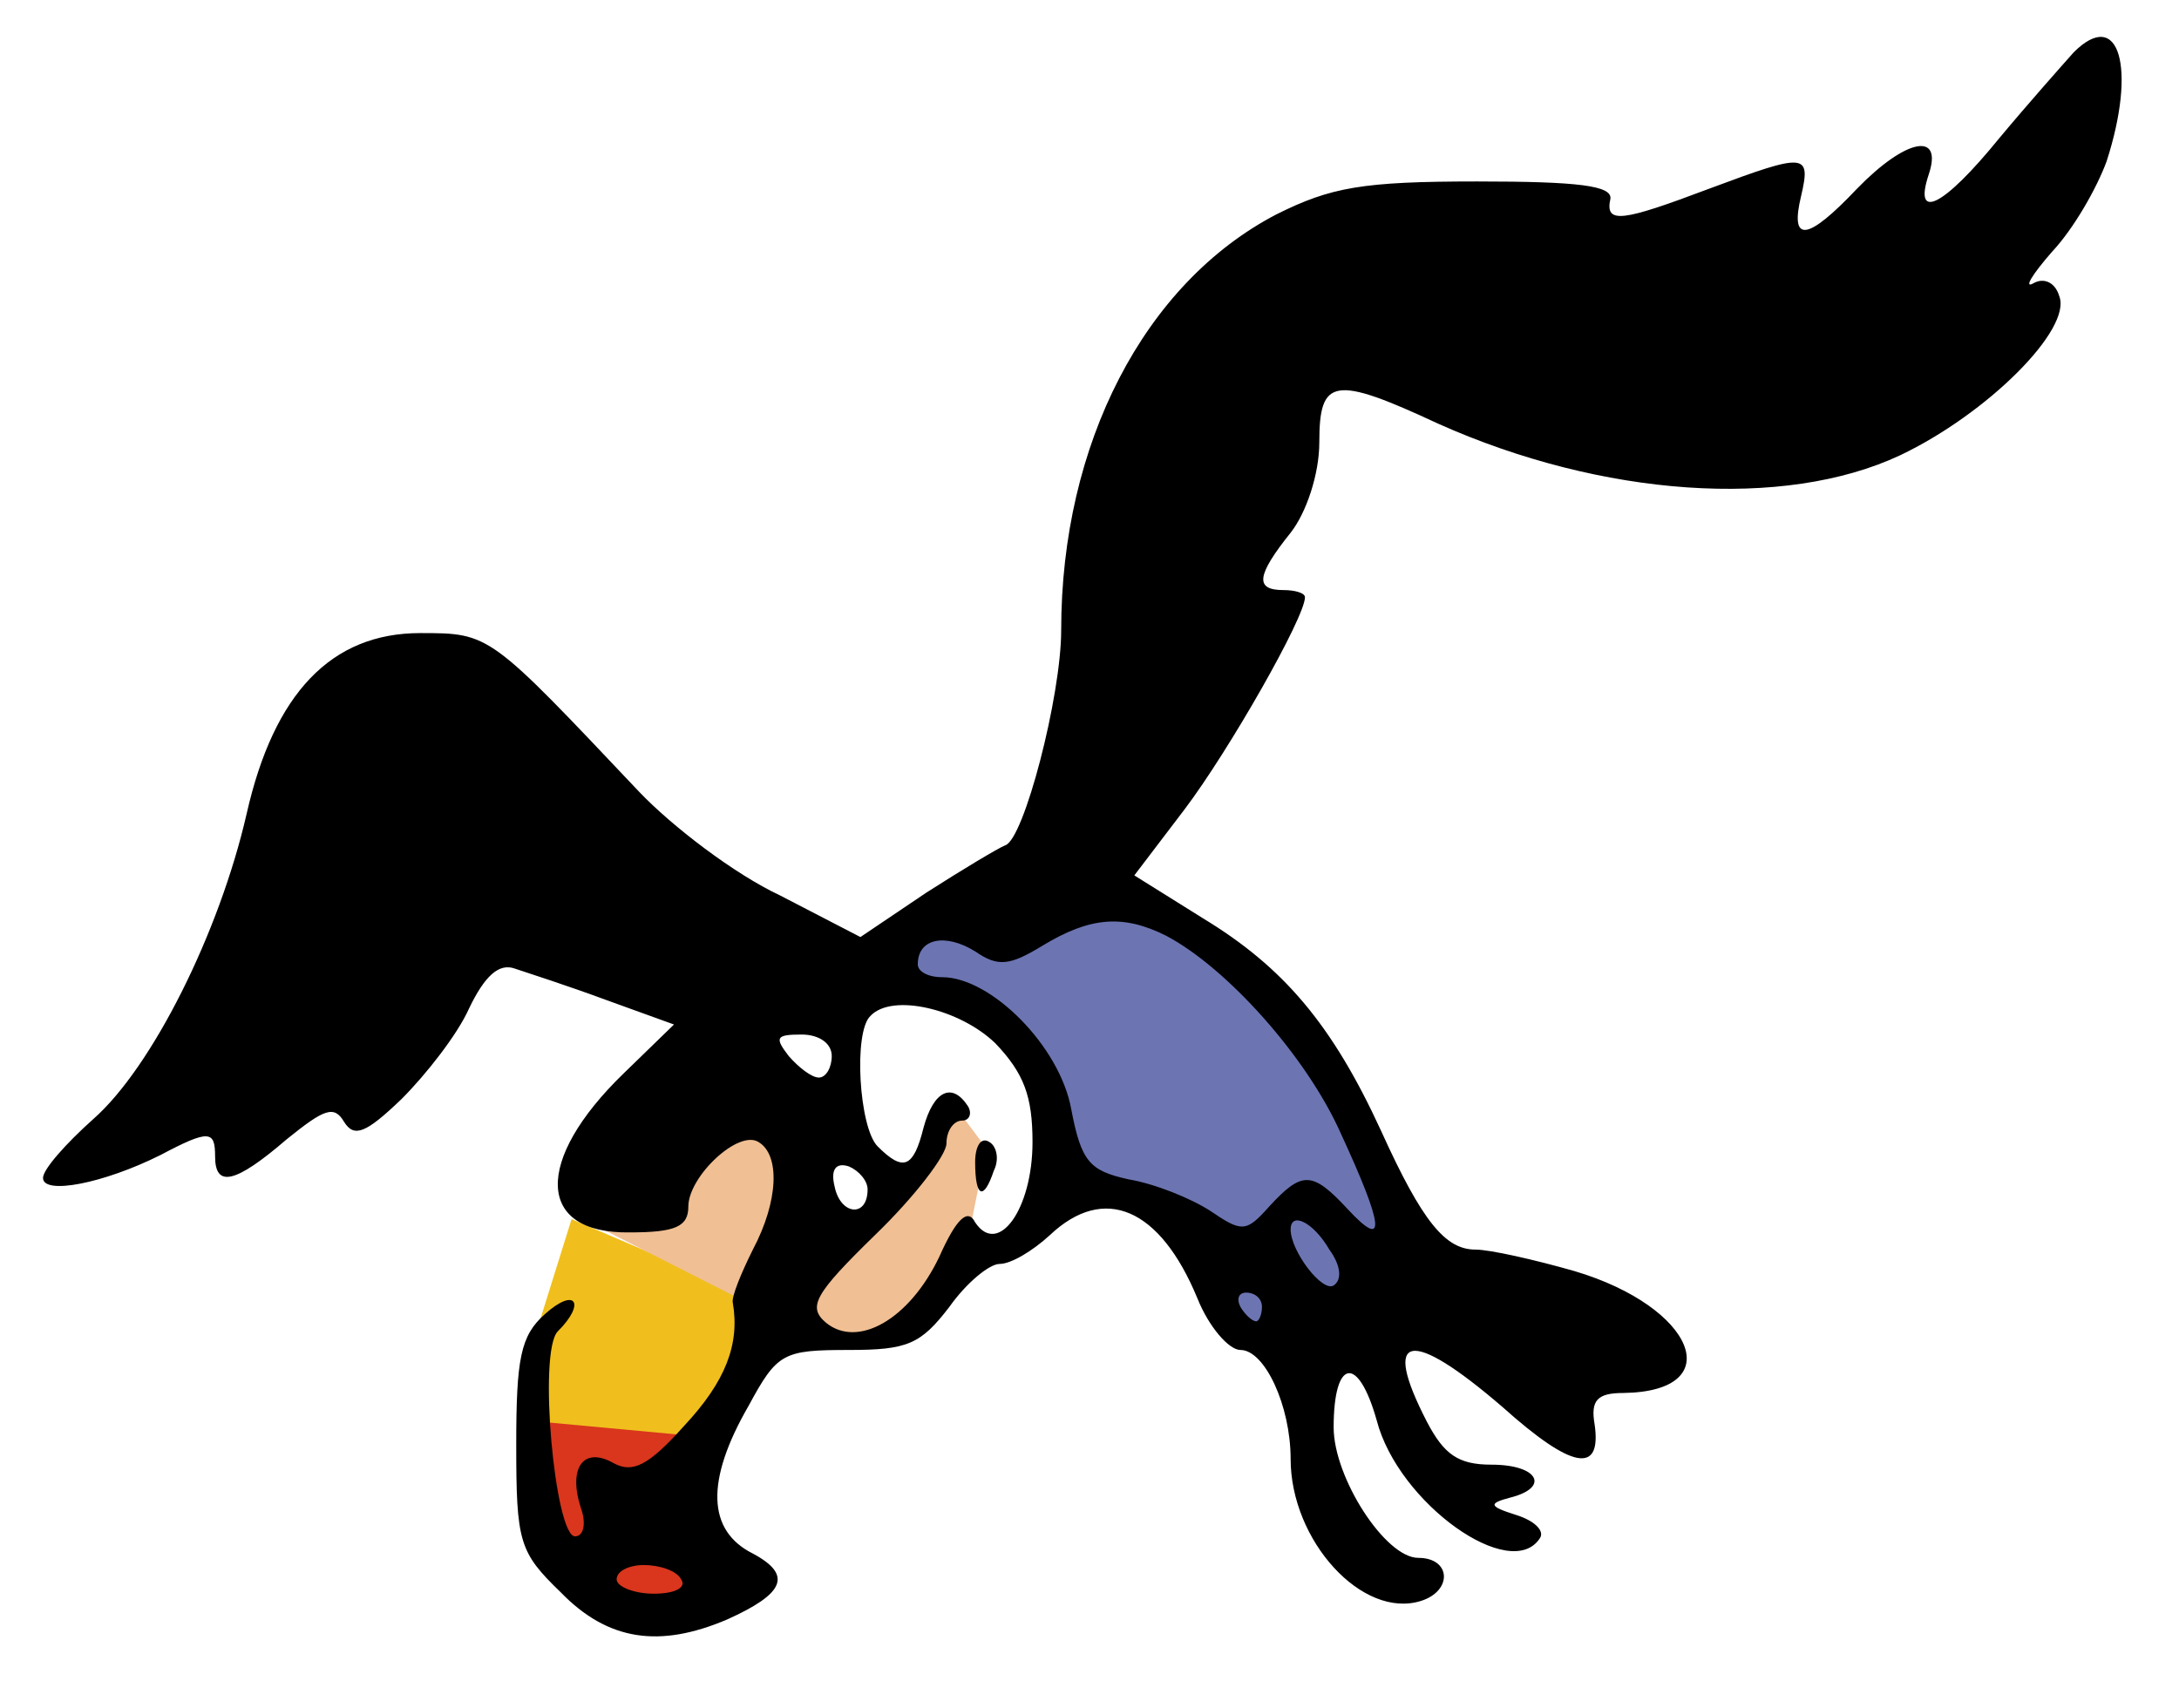 <?xml version="1.0" standalone="no"?>
<!DOCTYPE svg PUBLIC "-//W3C//DTD SVG 20010904//EN"
"http://www.w3.org/TR/2001/REC-SVG-20010904/DTD/svg10.dtd">
<svg width="468pt" height="367pt" viewBox="0 0 468 367" xmlns="http://www.w3.org/2000/svg">
  <path stroke="none" fill="#d9361d" d="M 116.344 330.893 L 113.937 302.008 L 152.451 307.624 L 151.649 342.126 L 137.206 345.336 L 116.344 330.893 z "/>
  <path stroke="none" fill="#f0bf1d" d="M 113.937 299.601 L 113.937 305.217 L 148.439 308.427 L 167.696 281.146 L 122.763 261.889 L 114.74 287.565 L 113.937 299.601 z "/>
  <path stroke="none" fill="#f0bf93" d="M 165.289 238.62 L 173.313 263.494 L 184.546 263.494 L 204.606 237.015 L 211.827 246.644 L 207.815 266.703 L 198.989 280.344 L 188.558 286.763 L 175.72 287.565 L 123.566 261.087 L 145.23 233.806 L 165.289 238.62 z "/>
  <path stroke="none" fill="#6c75b2" d="M 181.337 208.932 L 211.827 217.758 L 225.467 236.213 L 225.467 254.668 C 225.467 254.668 243.922 258.679 244.724 258.679 C 245.527 258.679 259.167 270.715 259.167 270.715 L 263.179 282.751 L 273.61 288.367 L 302.495 272.32 L 293.669 241.027 L 274.412 212.944 L 235.898 190.478 L 194.977 196.897 L 181.337 208.932 z "/>
  <g transform="translate(0,367) scale(0.308,-0.308)" fill="#000000" stroke="none">
    <path d="M1446 1155 c-8 -9 -32 -36 -52 -60 -39 -48 -60 -58 -49 -25 10 30 -16 25 -50 -10 -35 -37 -47 -38 -39 -5 7 30 3 30 -64 5 -61 -23 -73 -25 -69 -7 1 9 -22 12 -93 12 -80 0 -102 -4 -140 -23 -92 -48 -150 -160 -150 -290 0 -46 -26 -146 -39 -150 -5 -2 -30 -17 -55 -33 l-46 -31 -56 29 c-32 15 -75 48 -98 72 -105 111 -104 111 -153 111 -62 0 -102 -42 -121 -126 -19 -83 -66 -177 -107 -213 -19 -17 -35 -35 -35 -41 0 -12 42 -4 82 16 34 18 38 17 38 -1 0 -22 14 -19 50 12 26 21 33 24 40 12 7 -11 15 -8 40 16 17 17 39 45 47 63 11 23 21 32 32 28 9 -3 37 -12 64 -22 l47 -17 -35 -34 c-63 -61 -61 -112 4 -111 32 0 41 4 41 18 0 21 35 54 49 45 15 -9 14 -41 -4 -75 -8 -16 -15 -33 -14 -37 5 -29 -5 -55 -34 -86 -25 -28 -36 -33 -49 -26 -21 12 -32 -3 -23 -31 4 -11 2 -20 -4 -20 -14 0 -26 129 -12 143 20 20 12 31 -9 12 -17 -15 -20 -31 -20 -91 0 -68 2 -75 31 -103 33 -34 69 -39 116 -19 40 18 46 31 18 46 -32 16 -33 51 -3 103 20 37 24 39 70 39 41 0 50 4 70 30 12 17 28 30 35 30 8 0 23 9 35 20 38 36 77 19 103 -44 8 -20 22 -36 30 -36 17 0 35 -39 35 -76 0 -57 50 -112 91 -99 22 7 21 30 -2 30 -23 0 -59 56 -59 91 0 48 17 51 30 5 15 -58 94 -114 114 -82 3 5 -4 12 -17 16 -19 6 -19 8 -4 12 28 7 20 23 -13 23 -23 0 -33 7 -45 30 -32 62 -12 66 53 10 48 -43 69 -47 64 -12 -3 17 2 22 20 22 74 1 50 60 -34 85 -28 8 -59 15 -69 15 -21 0 -37 19 -66 83 -34 74 -68 114 -124 148 l-48 30 35 46 c31 41 84 134 84 148 0 3 -7 5 -15 5 -20 0 -19 10 5 40 11 14 20 41 20 63 0 45 10 47 83 13 114 -51 241 -60 322 -22 61 29 120 88 111 111 -3 10 -11 13 -18 9 -7 -4 -1 6 13 22 15 16 31 44 38 63 21 65 9 108 -23 76z m-633 -616 c42 -22 98 -84 122 -138 30 -65 32 -82 5 -53 -25 27 -32 27 -55 2 -16 -18 -19 -18 -41 -3 -14 9 -39 19 -57 22 -27 6 -33 12 -40 49 -8 44 -56 92 -90 92 -10 0 -17 4 -17 9 0 18 19 22 40 9 16 -11 24 -10 47 4 33 20 56 22 86 7z m-119 -75 c20 -21 26 -37 26 -69 0 -47 -24 -80 -40 -56 -5 10 -13 3 -25 -24 -21 -44 -57 -64 -79 -46 -13 11 -8 20 34 61 28 27 50 56 50 64 0 9 5 16 11 16 5 0 7 5 4 10 -11 17 -24 11 -31 -15 -7 -28 -14 -31 -32 -13 -13 13 -17 80 -5 91 15 16 62 5 87 -19z m-114 -9 c0 -8 -4 -15 -9 -15 -5 0 -14 7 -21 15 -10 13 -9 15 9 15 12 0 21 -6 21 -15z m25 -93 c0 -20 -19 -18 -23 2 -3 12 1 17 10 14 7 -3 13 -10 13 -16z m322 -42 c8 -11 9 -21 3 -25 -8 -5 -30 24 -30 39 0 13 16 5 27 -14z m-47 -40 c0 -5 -2 -10 -4 -10 -3 0 -8 5 -11 10 -3 6 -1 10 4 10 6 0 11 -4 11 -10z m-405 -190 c4 -6 -5 -10 -19 -10 -14 0 -26 5 -26 10 0 6 9 10 19 10 11 0 23 -4 26 -10z"/>
    <path d="M680 381 c0 -25 6 -27 13 -6 4 8 2 17 -3 20 -6 4 -10 -3 -10 -14z"/>
  </g>
</svg>

